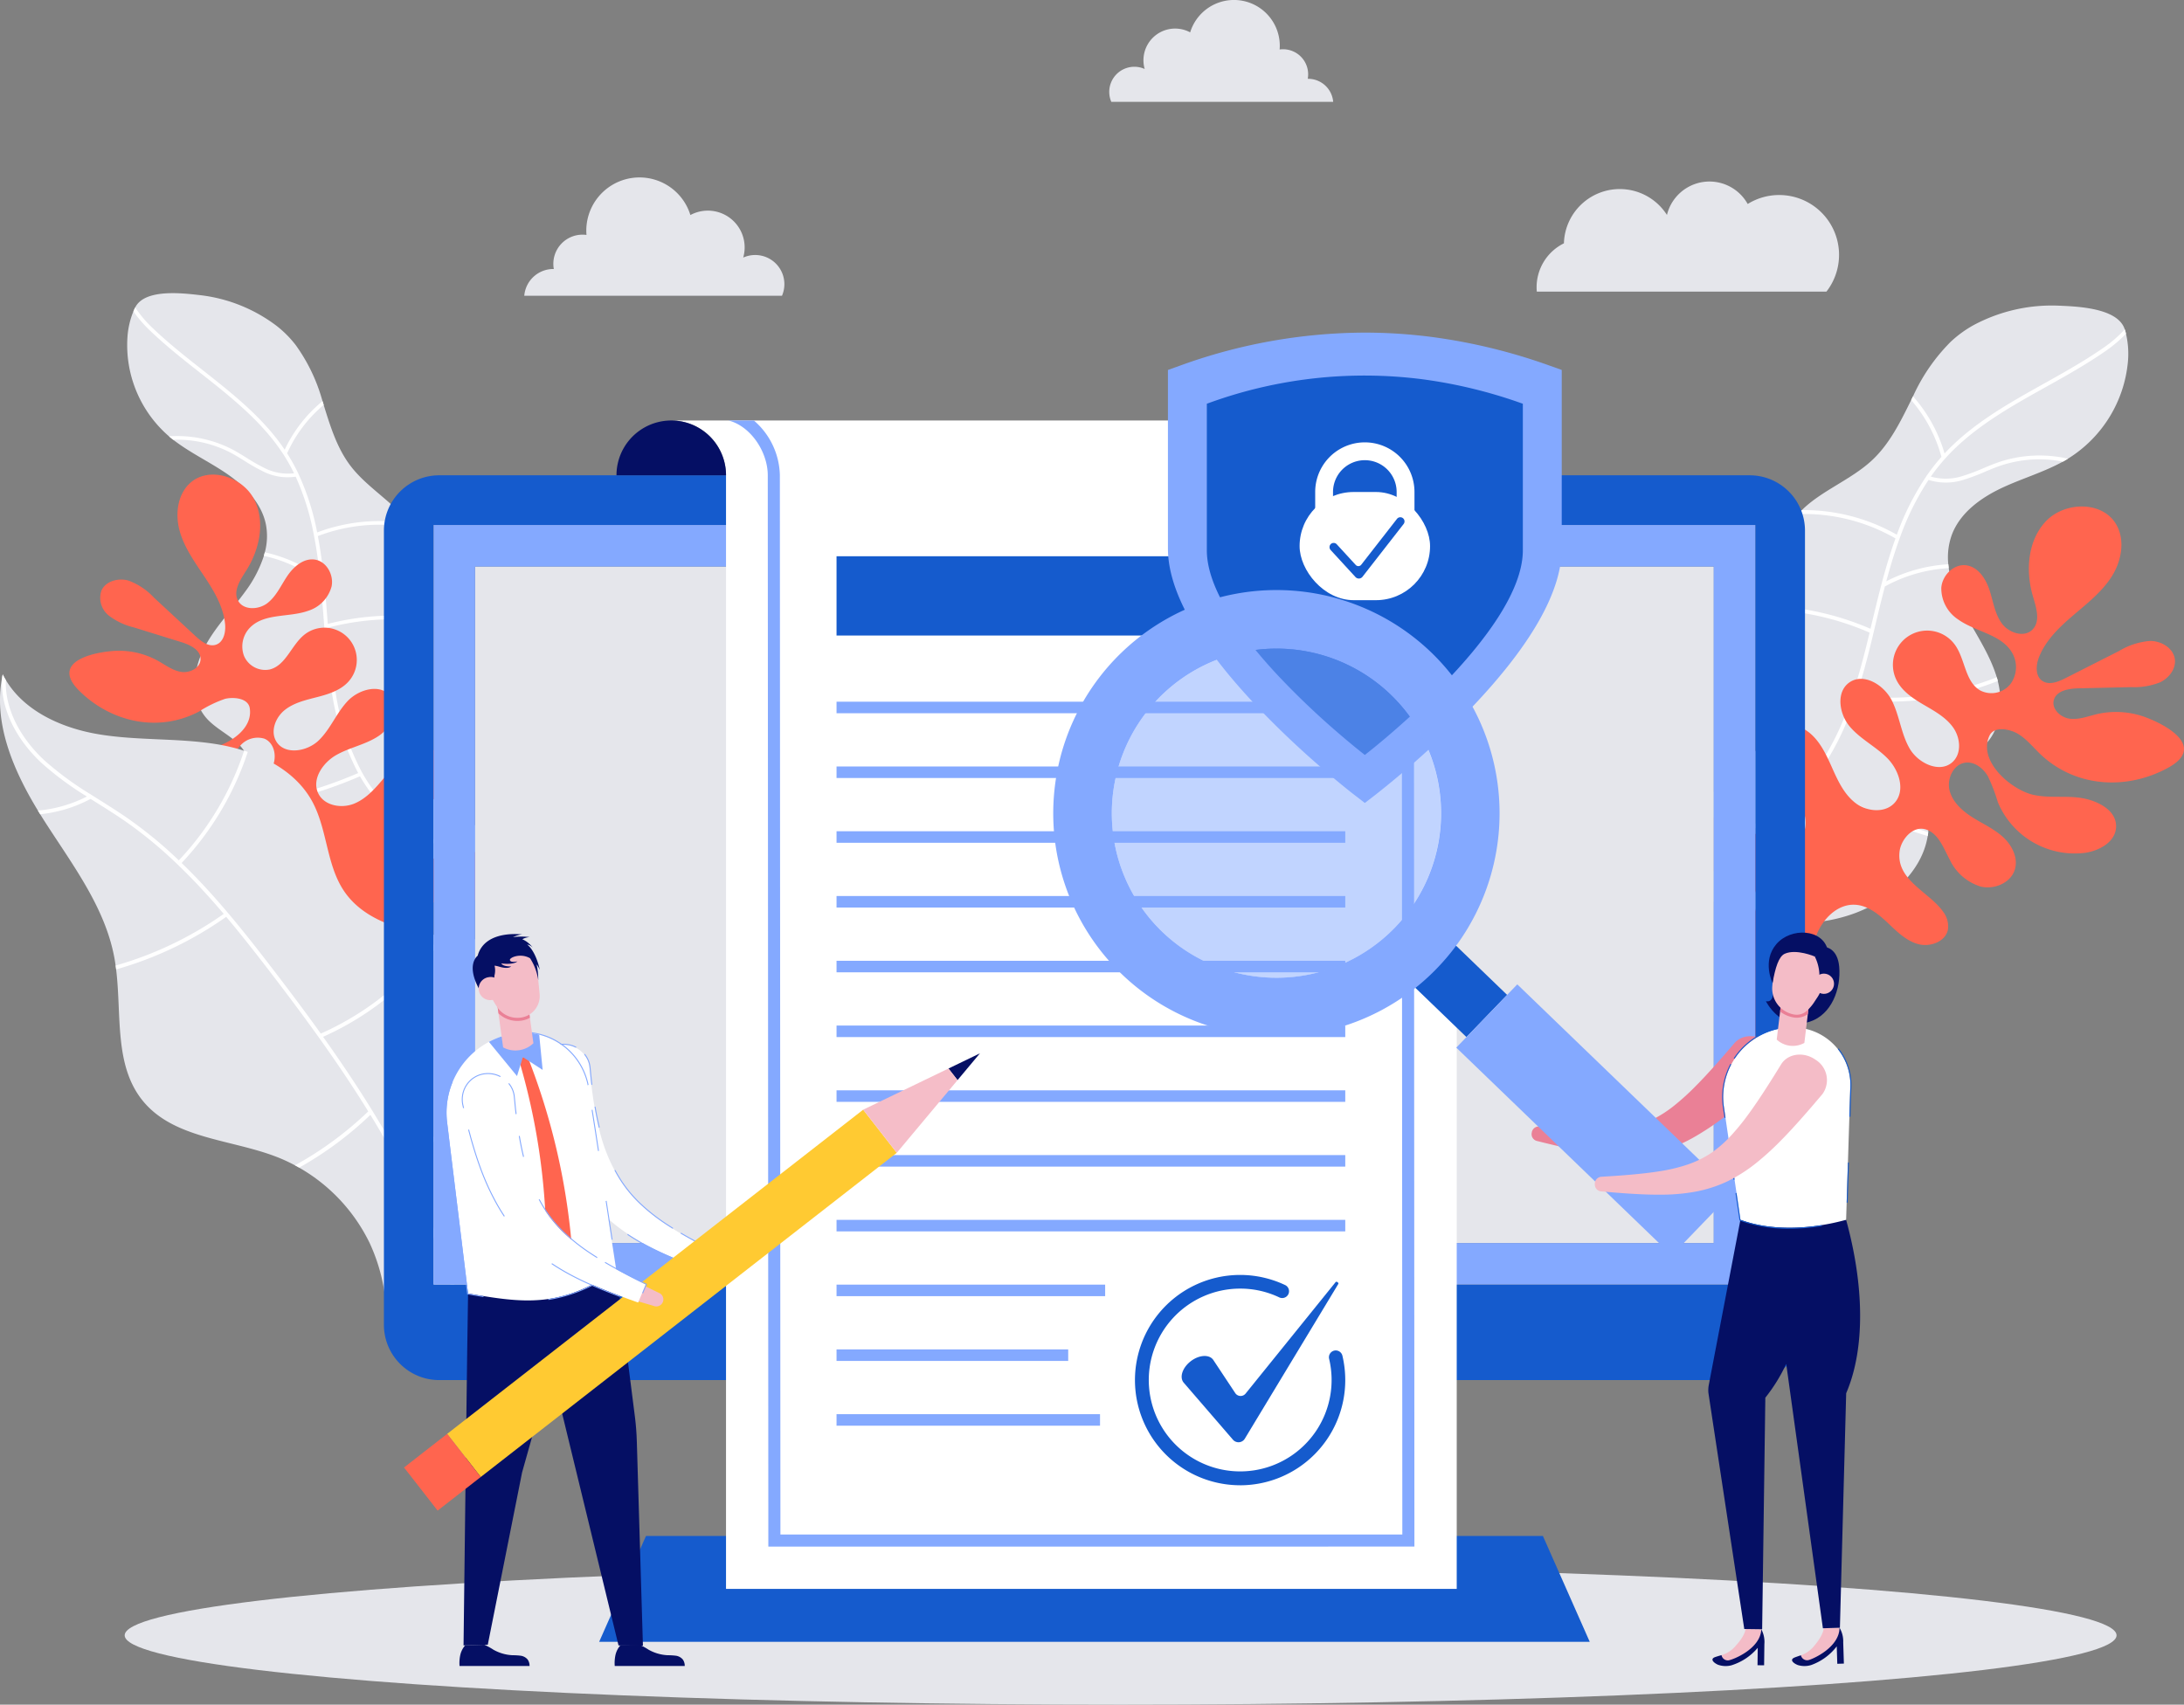 <svg xmlns="http://www.w3.org/2000/svg" width="418.11" height="326.391" viewBox="0 0 418.11 326.391">
  <rect x="0" y="0" width="418.11" height="326.391" fill="#808080" stroke="none"/>
  <g id="Group_7344" data-name="Group 7344" transform="translate(-94.782 -336.998)">
    <g id="Group_7343" data-name="Group 7343" transform="translate(94.782 336.998)">
      <g id="Group_7189" data-name="Group 7189" transform="translate(0 56.131)">
        <g id="Group_7184" data-name="Group 7184" transform="translate(24.341)">
          <g id="Group_7182" data-name="Group 7182">
            <g id="Group_7181" data-name="Group 7181">
              <path id="Path_11062" data-name="Path 11062" d="M232.2,589.428a33.461,33.461,0,0,1,5.141,10.75c.077.239.15.48.225.721,1.319,4.242,2.622,8.492,5.34,11.931,3.158,4,8.135,6.82,11.029,10.788.193.264.375.535.551.812a11.158,11.158,0,0,1,1.492,3.6c.965,4.465-1.222,8.907-2.6,13.269-.028.08-.054.162-.079.244-.047.15-.091.3-.133.446a36,36,0,0,0,1.629,24.669c2.658,5.952,6.893,9.537,11.207,14.147,2.338,2.5,2.992,4.8,2.562,6.846a5.26,5.26,0,0,1-.185.677c-1.221,3.641-5.869,6.387-10.294,7.817a31.672,31.672,0,0,1-25.121-2.2c-5.782-3.29-10.681-9.22-10.691-15.764,0-.238.006-.476.021-.714.008-.211.024-.414.045-.623.3-2.916,1.55-5.938.5-8.677-1.3-3.373-5.436-4.619-7.786-7.37-2.809-3.284-2.6-8.244-.875-12.254.092-.217.187-.432.29-.64.014-.035.031-.068.048-.1,2.022-4.124,5.34-7.444,8.037-11.163a23.518,23.518,0,0,0,3.564-6.83c.065-.224.13-.448.185-.677a11.937,11.937,0,0,0,.218-5.28c-.831-4.249-4.186-7.557-7.78-9.968-3.268-2.195-6.876-3.9-9.973-6.309-.272-.213-.546-.433-.808-.66-.035-.024-.068-.056-.1-.082A23.076,23.076,0,0,1,200,587.951a15.856,15.856,0,0,1,1.143-4.969c.106-.252.223-.5.346-.745,1.815-3.618,9.079-2.731,12.3-2.364a29.943,29.943,0,0,1,14.723,5.862A20.6,20.6,0,0,1,232.2,589.428Z" transform="translate(-199.943 -579.505)" fill="#e5e6eb"/>
            </g>
          </g>
          <g id="Group_7183" data-name="Group 7183" transform="translate(1.201 2.735)">
            <path id="Path_11063" data-name="Path 11063" d="M234.091,618.561c-4.1-6.1-10.008-10.754-15.726-15.256-3.246-2.557-6.6-5.2-9.594-8.077a22.293,22.293,0,0,1-3.295-3.906c-.121.243-.238.49-.344.742a23.566,23.566,0,0,0,3.153,3.668c3.017,2.9,6.386,5.557,9.647,8.123,5.789,4.556,11.775,9.271,15.822,15.465.128.191.253.389.376.585.028.047.056.088.082.137a34.109,34.109,0,0,1,1.672,3.031,9.953,9.953,0,0,1-5.78-1.068,35.739,35.739,0,0,1-3.352-1.916c-.863-.538-1.755-1.09-2.674-1.575A23.032,23.032,0,0,0,211.938,616c.262.228.537.448.808.66l0,0a22.15,22.15,0,0,1,11,2.474c.9.473,1.779,1.021,2.634,1.551a35.826,35.826,0,0,0,3.419,1.952,10.443,10.443,0,0,0,6.395,1.09,48.149,48.149,0,0,1,3.438,10.938c.049.232.093.469.135.7.478,2.51.821,5.069,1.094,7.64a27.806,27.806,0,0,0-10.455-4.766l-.129-.027c-.055.229-.12.453-.185.677.054.009.109.023.162.034a27.144,27.144,0,0,1,10.706,5.036c.244,2.445.433,4.9.62,7.33.02.272.043.542.063.814.02.237.037.472.056.71.03.4.063.809.1,1.209.273,3.421.633,6.861,1.187,10.232a51.93,51.93,0,0,1-24.537-7.271c-.1.207-.2.422-.29.64a52.658,52.658,0,0,0,24.949,7.337,49.574,49.574,0,0,0,5.053,15.513,82.4,82.4,0,0,1-21.882,6.073c-.015.238-.02.476-.021.714a83.427,83.427,0,0,0,22.249-6.171,30.721,30.721,0,0,0,4.566,6.081c5.127,5.279,11.736,8.194,19.292,10.24a5.25,5.25,0,0,0,.185-.677c-7.451-2.019-13.955-4.885-18.973-10.051a29.971,29.971,0,0,1-4.423-5.875c-.118-.206-.234-.409-.346-.615a48.658,48.658,0,0,1-4.983-15.213c-.044-.232-.083-.464-.123-.7-.564-3.389-.93-6.86-1.205-10.308-.036-.448-.069-.893-.1-1.343a49.763,49.763,0,0,1,14.76-1.556c.041-.149.086-.3.132-.446.025-.082.051-.164.079-.244a50.544,50.544,0,0,0-15.027,1.536c-.017-.225-.034-.455-.053-.683-.17-2.213-.342-4.439-.554-6.664-.031-.326-.062-.653-.1-.979-.289-2.858-.659-5.7-1.192-8.492a33.1,33.1,0,0,1,18.036-1.588c-.176-.276-.357-.548-.551-.812l0,0a33.9,33.9,0,0,0-17.62,1.7,47.976,47.976,0,0,0-3.633-11.32l0-.008-.005-.01-.048-.158a.072.072,0,0,1-.025.006,35.865,35.865,0,0,0-1.862-3.374c-.059-.1-.118-.186-.179-.279a26.012,26.012,0,0,1,7.009-9.275c-.074-.241-.148-.483-.225-.721A26.772,26.772,0,0,0,234.091,618.561Z" transform="translate(-205.132 -591.321)" fill="#fff"/>
          </g>
        </g>
        <g id="Group_7185" data-name="Group 7185" transform="translate(13.279 34.745)">
          <path id="Path_11064" data-name="Path 11064" d="M193.209,793.743c-2.444-.034-4.1,2.335-5.8,4.091a9.131,9.131,0,0,1-6.677,3.11c-2.528-.106-5.043-2.112-5.089-4.642-.04-2.188,1.679-4.068,3.634-5.051a36.267,36.267,0,0,1,6.268-1.912c2.1-.613,4.241-1.644,5.34-3.537s.627-4.787-1.394-5.628a4.436,4.436,0,0,0-4.562,1.268,32,32,0,0,0-3,4.005,15.039,15.039,0,0,1-17.715,4.443c-2.308-1.061-4.544-3.268-4.086-5.768.575-3.137,4.433-3.807,7.086-3.582,3.062.26,5.906,1.718,8.982,1.873,4.029.2,11.273-3.081,10.491-8.077-.313-2-3.21-2.158-4.718-1.79a22.572,22.572,0,0,0-4.989,2.428c-7.746,4.09-16.807,2.075-22.906-3.942-5.251-5.18,1.48-7.169,5.976-7.609a15.436,15.436,0,0,1,8.991,1.8c1.473.823,2.871,1.912,4.539,2.167s3.7-.8,3.687-2.489c-.018-1.758-2.029-2.7-3.708-3.22l-9.07-2.814A12.7,12.7,0,0,1,159.7,756.6a4.334,4.334,0,0,1-1.408-4.782c.815-1.825,3.227-2.461,5.152-1.923a12.715,12.715,0,0,1,4.935,3.3l7.957,7.372c1.084,1,2.491,2.087,3.89,1.611,1.476-.5,1.89-2.408,1.737-3.959-.328-3.309-2.094-6.286-3.938-9.054s-3.843-5.524-4.744-8.725-.459-7.028,2.02-9.245c3.6-3.214,9.932-1.207,12.176,3.063s1.122,9.659-1.466,13.729c-1.118,1.759-2.546,3.88-1.58,5.727,1,1.91,3.942,1.819,5.644.5s2.593-3.4,3.8-5.188,3.125-3.45,5.258-3.142c2.236.323,3.673,2.908,3.226,5.122a6.725,6.725,0,0,1-4.483,4.681c-3.663,1.31-8.271.417-11.055,3.134a5.155,5.155,0,0,0-1.223,5.524,4.411,4.411,0,0,0,4.883,2.586c3.119-.747,4.162-4.687,6.678-6.677a6.183,6.183,0,0,1,8.454,8.961c-1.5,1.687-3.783,2.418-5.971,2.983s-4.481,1.076-6.247,2.484-2.8,4.041-1.65,5.986c1.588,2.686,5.878,2.013,8.129-.148s3.4-5.249,5.534-7.525,6.209-3.414,8.2-1.012c1.906,2.3.278,5.958-2.192,7.636s-5.551,2.205-8.149,3.677-4.762,4.656-3.468,7.347c1.139,2.369,4.443,2.962,6.876,1.969s4.2-3.106,5.887-5.121,3.521-4.091,6-4.958,5.769,0,6.659,2.474c.837,2.325-.757,4.867-2.731,6.355s-4.37,2.379-6.209,4.031-2.98,4.56-1.576,6.594c1.493,2.164,4.752,1.975,7.243,1.135s5.121-2.105,7.624-1.3a4.928,4.928,0,0,1,.134,9.339c-3.081,1.089-7.013-.9-9.53,1.187-1.448,1.2-1.754,3.343-1.375,5.183a36.844,36.844,0,0,0,1.97,5.273c1.487,3.991,1.4,8.809-1.216,12.169s-8.109,4.464-11.271,1.61c-2.426-2.189-2.871-5.843-2.526-9.092s1.315-6.461,1.093-9.721-2.09-6.755-5.283-7.446c-2.207-.478-4.452.479-6.457,1.517s-4.07,2.213-6.328,2.208-4.693-1.749-4.505-4a4.322,4.322,0,0,1,1.714-2.859c3.376-2.755,9.8-3.123,10.56-8.393C196.854,796.725,195.581,793.777,193.209,793.743Z" transform="translate(-152.153 -729.614)" fill="#ff654f"/>
        </g>
        <g id="Group_7188" data-name="Group 7188" transform="translate(0 72.997)">
          <g id="Group_7186" data-name="Group 7186">
            <path id="Path_11065" data-name="Path 11065" d="M102.043,920.957c.143.233.285.466.427.7.234.374.468.747.7,1.117,5.338,8.36,11.669,16.537,13.493,26.291.1.516.179,1.041.251,1.567.036.244.069.489.1.737,1.075,8.735-.4,18.365,5.077,25.123,5.917,7.3,16.789,7.363,25.558,10.735a31.3,31.3,0,0,1,3.6,1.653c.272.142.541.289.807.446a33.371,33.371,0,0,1,13.495,14.435,34.767,34.767,0,0,1,3.168,12.655c.2,2.9-.505,5.939,1.762,8.2,2.882,2.863,9.039,3.072,14.278,2.526.245-.025.49-.054.735-.083a48.823,48.823,0,0,0,5.695-1.014c7.228-1.775,14.1-7.112,15.372-14.445,2.067-11.936-10.852-23.188-7.521-34.838,1.168-4.078,4.233-7.491,5.849-11.34.106-.255.209-.509.3-.767a12.127,12.127,0,0,0,.686-2.97c.58-6.224-4.668-11.694-10.5-13.962-4.9-1.9-10.224-2.185-15.473-2.745l-.833-.094c-.714-.081-1.424-.169-2.136-.271-6.191-.874-12.737-3.03-16.256-8.2-3.429-5.042-3.2-11.8-6.1-17.163-2.553-4.712-7.207-7.755-12.361-9.527h0c-.231-.079-.465-.154-.7-.225a36.754,36.754,0,0,0-5.547-1.3c-7.387-1.155-14.968-.621-22.346-1.861-6.964-1.167-14.14-4.372-17.72-10.369-.217-.349-.414-.715-.6-1.084-.036.165-.069.325-.1.49C93.48,904.211,97.294,913.151,102.043,920.957Z" transform="translate(-94.782 -894.88)" fill="#e5e6eb"/>
          </g>
          <g id="Group_7187" data-name="Group 7187" transform="translate(0.372)">
            <path id="Path_11066" data-name="Path 11066" d="M104.062,911.92c-5.283-4.888-8.083-11.012-7.623-16.55.032-.165.065-.325.1-.49.185.369.382.735.6,1.084-.226,5.173,2.478,10.837,7.426,15.418a60.754,60.754,0,0,0,8.824,6.479h0c.232.153.464.3.7.443.317.2.63.4.943.594,1.8,1.133,3.652,2.3,5.423,3.529a82.1,82.1,0,0,1,9.8,8.056,56.127,56.127,0,0,0,12.5-20.991c.234.072.468.146.7.225a56.851,56.851,0,0,1-12.668,21.272c3.062,2.953,5.928,6.094,8.663,9.315.161.187.319.378.477.566,2.794,3.316,5.445,6.7,8.017,10.055,3.162,4.114,6.355,8.352,9.488,12.731a55.731,55.731,0,0,0,22.885-18.777l.833.094a56.5,56.5,0,0,1-23.278,19.3c3.16,4.439,6.253,9.019,9.188,13.762.134.219.268.434.4.652q2.5,4.075,4.823,8.314a12.573,12.573,0,0,0,5.834-2.735,34.6,34.6,0,0,0,6.118-7.172,34.244,34.244,0,0,1,6.3-7.288c4.477-3.546,10.456-4.563,14.558-5.018.446-.047.893-.095,1.343-.135-.092.257-.195.512-.3.767-.318.031-.641.062-.959.1-4.015.445-9.855,1.437-14.186,4.865a33.7,33.7,0,0,0-6.163,7.157,35.166,35.166,0,0,1-6.245,7.3,13.384,13.384,0,0,1-5.926,2.841c1.283,2.372,2.519,4.792,3.686,7.25a120.011,120.011,0,0,1,10.4,32.124c-.245.029-.49.058-.735.083a119.411,119.411,0,0,0-10.328-31.893q-1.81-3.794-3.8-7.452c-.12-.234-.248-.468-.376-.7q-2.2-4.008-4.576-7.874A67.466,67.466,0,0,1,153.3,989.321c-.266-.157-.535-.3-.807-.446a66.838,66.838,0,0,0,14.023-10.316c-2.974-4.825-6.121-9.483-9.337-13.991-.144-.207-.292-.41-.436-.613-3.1-4.326-6.252-8.511-9.378-12.58-2.583-3.357-5.243-6.756-8.041-10.076a69.2,69.2,0,0,1-21.068,10.066c-.029-.248-.062-.493-.1-.737a68.493,68.493,0,0,0,20.693-9.891c-2.707-3.186-5.544-6.292-8.574-9.211-.175-.172-.353-.343-.531-.51a81.825,81.825,0,0,0-9.7-7.982c-1.759-1.22-3.61-2.386-5.4-3.508-.425-.268-.85-.539-1.28-.809a26.039,26.039,0,0,1-9.653,2.937c-.142-.229-.284-.462-.427-.7a25.431,25.431,0,0,0,9.369-2.691A59.69,59.69,0,0,1,104.062,911.92Z" transform="translate(-96.39 -894.88)" fill="#fff"/>
          </g>
        </g>
      </g>
      <g id="Group_7195" data-name="Group 7195" transform="translate(318.982 58.505)">
        <g id="Group_7193" data-name="Group 7193">
          <g id="Group_7191" data-name="Group 7191">
            <g id="Group_7190" data-name="Group 7190">
              <path id="Path_11067" data-name="Path 11067" d="M1527.329,596.734a35.483,35.483,0,0,0-7.173,10.4c-.12.237-.237.478-.355.718-2.088,4.223-4.158,8.457-7.577,11.606-3.973,3.667-9.654,5.789-13.345,9.464-.246.244-.481.5-.712.758a11.838,11.838,0,0,0-2.163,3.524c-1.753,4.515-.2,9.531.518,14.328.016.088.03.179.043.269.024.164.046.326.065.489a38.178,38.178,0,0,1-5.81,25.563c-3.774,5.791-8.805,8.841-14.089,12.95-2.864,2.225-3.933,4.53-3.822,6.743a5.559,5.559,0,0,0,.081.74c.674,4.016,5.084,7.665,9.48,9.9,8.153,4.144,18.044,5.117,26.674,1.874,6.6-2.483,12.72-7.879,13.819-14.73.039-.249.073-.5.1-.751.026-.222.044-.438.057-.659.174-3.1-.635-6.477.924-9.169,1.927-3.315,6.462-3.933,9.38-6.423,3.488-2.972,4.091-8.2,2.955-12.687-.06-.243-.124-.484-.2-.718-.009-.039-.021-.076-.033-.113-1.431-4.656-4.354-8.684-6.559-13.028a24.942,24.942,0,0,1-2.6-7.746c-.031-.246-.061-.491-.081-.74a12.658,12.658,0,0,1,.65-5.566c1.578-4.311,5.641-7.217,9.806-9.145,3.788-1.755,7.849-2.935,11.493-4.948.32-.177.644-.362.956-.557.041-.02.08-.047.119-.07a24.468,24.468,0,0,0,11.361-18.468,16.813,16.813,0,0,0-.371-5.394c-.069-.282-.15-.56-.238-.837-1.3-4.091-9.054-4.371-12.488-4.522a31.75,31.75,0,0,0-16.394,3.69A21.846,21.846,0,0,0,1527.329,596.734Z" transform="translate(-1472.901 -589.761)" fill="#e5e6eb"/>
            </g>
          </g>
          <g id="Group_7192" data-name="Group 7192" transform="translate(0.008 4.555)">
            <path id="Path_11068" data-name="Path 11068" d="M1526.215,633.206c5.31-5.711,12.27-9.6,19.008-13.361,3.824-2.138,7.779-4.349,11.391-6.863a23.617,23.617,0,0,0,4.1-3.542c.087.274.168.553.237.835a24.98,24.98,0,0,1-3.913,3.317c-3.642,2.536-7.612,4.757-11.454,6.9-6.821,3.807-13.873,7.75-19.143,13.563-.165.179-.33.365-.491.55-.037.044-.073.083-.109.13a36.21,36.21,0,0,0-2.255,2.9,10.555,10.555,0,0,0,6.231-.157,37.87,37.87,0,0,0,3.829-1.449c.993-.42,2.02-.849,3.062-1.2a24.422,24.422,0,0,1,13.133-.618c-.312.195-.636.38-.957.557l0,0a23.487,23.487,0,0,0-11.934.761c-1.017.346-2.032.773-3.016,1.186a37.942,37.942,0,0,1-3.906,1.475,11.073,11.073,0,0,1-6.878.078,51.058,51.058,0,0,0-5.42,10.883c-.09.235-.176.476-.259.714-.918,2.549-1.7,5.172-2.417,7.819a29.487,29.487,0,0,1,11.742-3.252l.14-.007c.02.249.05.495.081.74-.059,0-.118.005-.175.009a28.779,28.779,0,0,0-12.049,3.493c-.662,2.52-1.268,5.055-1.868,7.573-.066.281-.135.56-.2.842-.06.245-.117.489-.177.734-.1.417-.2.836-.3,1.251-.854,3.536-1.8,7.08-2.945,10.518a55.064,55.064,0,0,0,26.906-3.533c.073.234.136.475.2.718a55.837,55.837,0,0,1-27.348,3.533,52.575,52.575,0,0,1-7.873,15.406,87.364,87.364,0,0,0,21.905,10c-.024.252-.058.5-.1.751a88.467,88.467,0,0,1-22.273-10.164,32.581,32.581,0,0,1-5.793,5.608c-6.248,4.676-13.654,6.628-21.906,7.514a5.6,5.6,0,0,1-.081-.74c8.139-.875,15.427-2.795,21.542-7.369a31.764,31.764,0,0,0,5.609-5.417c.158-.2.313-.39.465-.586a51.585,51.585,0,0,0,7.749-15.1c.085-.235.165-.472.245-.714,1.155-3.456,2.115-7.03,2.978-10.594.112-.463.221-.923.332-1.389a52.766,52.766,0,0,0-15.2-4.085c-.019-.163-.041-.325-.065-.489-.013-.091-.026-.181-.042-.269a53.594,53.594,0,0,1,15.482,4.109c.055-.233.111-.471.169-.706.546-2.29,1.1-4.592,1.689-6.887.087-.337.174-.673.266-1.009.778-2.945,1.639-5.861,2.662-8.7a35.106,35.106,0,0,0-18.624-4.664c.23-.26.466-.514.712-.758l0,0a35.946,35.946,0,0,1,18.17,4.713,50.873,50.873,0,0,1,5.688-11.251l0-.007.007-.009.076-.157a.08.08,0,0,0,.025.01,38.026,38.026,0,0,1,2.511-3.224c.077-.09.154-.175.234-.262a27.583,27.583,0,0,0-5.8-10.88c.118-.24.235-.481.355-.718A28.388,28.388,0,0,1,1526.215,633.206Z" transform="translate(-1472.934 -609.439)" fill="#fff"/>
          </g>
        </g>
        <g id="Group_7194" data-name="Group 7194" transform="translate(5.105 38.482)">
          <path id="Path_11069" data-name="Path 11069" d="M1539.425,817.808c2.5.675,3.5,3.573,4.726,5.859a9.683,9.683,0,0,0,5.9,5.113c2.609.627,5.756-.687,6.54-3.254.677-2.22-.529-4.637-2.238-6.207s-3.871-2.536-5.835-3.772-3.846-2.91-4.417-5.159.752-5.064,3.057-5.334c1.76-.206,3.391,1.088,4.284,2.62a33.915,33.915,0,0,1,1.9,4.957,15.947,15.947,0,0,0,16.773,9.681c2.662-.411,5.584-2.011,5.844-4.694.326-3.366-3.414-5.171-6.184-5.713-3.2-.625-6.522.035-9.7-.7-4.167-.964-10.6-6.419-8.349-11.286.9-1.95,3.9-1.268,5.331-.454,1.722.98,2.97,2.575,4.382,3.927,6.71,6.423,16.535,7,24.5,2.64,6.861-3.756.575-7.741-3.882-9.5a16.368,16.368,0,0,0-9.691-.781c-1.742.411-3.483,1.115-5.259.89s-3.544-1.894-3.036-3.61c.529-1.788,2.854-2.162,4.718-2.205l10.067-.232a13.465,13.465,0,0,0,5.54-.915c1.7-.813,3.093-2.6,2.826-4.468-.3-2.1-2.575-3.448-4.695-3.459a13.483,13.483,0,0,0-5.992,1.93l-10.258,5.2c-1.4.709-3.147,1.4-4.436.512-1.359-.94-1.228-3.005-.62-4.543,1.3-3.28,3.963-5.8,6.648-8.088s5.525-4.516,7.374-7.518,2.511-7.034.628-10.015c-2.732-4.323-9.778-4.119-13.307-.417s-3.953,9.524-2.5,14.426c.629,2.118,1.468,4.7-.054,6.3-1.575,1.657-4.549.709-5.9-1.136s-1.655-4.223-2.367-6.4-2.183-4.427-4.448-4.733c-2.374-.321-4.591,1.9-4.779,4.285a7.131,7.131,0,0,0,3.211,6.077c3.355,2.4,8.313,2.83,10.362,6.411a5.467,5.467,0,0,1-.359,5.989,4.677,4.677,0,0,1-5.731,1.217c-2.963-1.669-2.882-5.99-4.869-8.75a6.557,6.557,0,0,0-11.227,6.681c1.041,2.157,3.155,3.566,5.221,4.778s4.256,2.4,5.648,4.35,1.68,4.935-.057,6.584c-2.4,2.278-6.579.344-8.247-2.514s-1.94-6.341-3.455-9.283-5.339-5.287-8.069-3.417c-2.612,1.789-2.016,5.995.015,8.424s5.019,3.863,7.241,6.119,3.5,6.133,1.4,8.5c-1.85,2.084-5.391,1.728-7.585.008s-3.378-4.389-4.514-6.934-2.4-5.2-4.68-6.8-5.883-1.677-7.51.586c-1.53,2.128-.643,5.184.937,7.274s3.765,3.7,5.16,5.915,1.713,5.516-.31,7.182c-2.151,1.772-5.42.632-7.715-.949s-4.61-3.636-7.4-3.543a5.226,5.226,0,0,0-2.852,9.484c2.825,2.006,7.412,1.126,9.374,3.981,1.129,1.642.817,3.919-.1,5.686a39.045,39.045,0,0,1-3.542,4.8c-2.677,3.638-3.99,8.575-2.3,12.763s6.971,6.91,11.025,4.919c3.11-1.528,4.626-5.123,5.219-8.537s.538-6.971,1.712-10.231,4.095-6.281,7.553-6.057c2.389.154,4.4,1.782,6.144,3.424s3.507,3.44,5.811,4.091,5.294-.419,5.757-2.768a4.584,4.584,0,0,0-.917-3.414c-2.642-3.791-9.083-6.033-8.328-11.63C1534.84,819.788,1537,817.152,1539.425,817.808Z" transform="translate(-1494.955 -756.017)" fill="#ff654f"/>
        </g>
      </g>
      <g id="Group_7196" data-name="Group 7196" transform="translate(23.869 299.851)">
        <ellipse id="Ellipse_760" data-name="Ellipse 760" cx="190.665" cy="13.27" rx="190.665" ry="13.27" fill="#e5e6eb"/>
      </g>
      <g id="Group_7204" data-name="Group 7204" transform="translate(73.496 91.007)">
        <g id="Group_7197" data-name="Group 7197" transform="translate(17.452 17.452)">
          <rect id="Rectangle_1621" data-name="Rectangle 1621" width="237.151" height="129.558" fill="#155bcd"/>
        </g>
        <g id="Group_7198" data-name="Group 7198">
          <path id="Path_11070" data-name="Path 11070" d="M673.776,730.18H422.9a10.59,10.59,0,0,0-10.589,10.589V892.833A10.59,10.59,0,0,0,422.9,903.424H673.776a10.591,10.591,0,0,0,10.589-10.592V740.769A10.59,10.59,0,0,0,673.776,730.18Zm1.069,154.943H421.828V739.7H674.845Z" transform="translate(-412.31 -730.18)" fill="#155bcd"/>
        </g>
        <g id="Group_7199" data-name="Group 7199" transform="translate(17.452 17.452)">
          <rect id="Rectangle_1622" data-name="Rectangle 1622" width="237.151" height="129.558" fill="#e5e6eb"/>
        </g>
        <g id="Group_7200" data-name="Group 7200" transform="translate(9.518 9.52)">
          <path id="Path_11071" data-name="Path 11071" d="M453.43,771.31V916.733H706.448V771.31ZM698.515,908.8H461.365V779.242H698.515Z" transform="translate(-453.43 -771.31)" fill="#84a9ff"/>
        </g>
        <g id="Group_7201" data-name="Group 7201" transform="translate(130.05 158.622)">
          <circle id="Ellipse_761" data-name="Ellipse 761" cx="5.977" cy="5.977" r="5.977" fill="#050f64"/>
        </g>
        <g id="Group_7202" data-name="Group 7202" transform="translate(105.813 173.243)">
          <rect id="Rectangle_1623" data-name="Rectangle 1623" width="60.429" height="30.583" fill="#050f64"/>
        </g>
        <g id="Group_7203" data-name="Group 7203" transform="translate(41.208 203.09)">
          <path id="Path_11072" data-name="Path 11072" d="M779.982,1627.869H590.342l8.966-20.266H771.016Z" transform="translate(-590.342 -1607.603)" fill="#155bcd"/>
        </g>
      </g>
      <g id="Group_7205" data-name="Group 7205" transform="translate(128.509 80.512)">
        <path id="Path_11073" data-name="Path 11073" d="M800.361,695.328V908.557H660.471V695.328A10.486,10.486,0,0,0,649.99,684.84H789.876v0l0,0A10.486,10.486,0,0,1,800.361,695.328Z" transform="translate(-649.99 -684.84)" fill="#fff"/>
      </g>
      <g id="Group_7207" data-name="Group 7207" transform="translate(139.464 80.512)">
        <g id="Group_7206" data-name="Group 7206">
          <path id="Path_11074" data-name="Path 11074" d="M818.694,684.84c4.349,1.118,7.518,6.117,7.518,10.49l.109,202.811H707.261l-.106-202.814a14.219,14.219,0,0,0-4.979-10.487H697.32c4.352,1.118,7.52,6.117,7.52,10.49l.109,205.126H828.635l-.109-205.128a14.219,14.219,0,0,0-4.979-10.487Z" transform="translate(-697.32 -684.84)" fill="#84a9ff"/>
        </g>
      </g>
      <g id="Group_7208" data-name="Group 7208" transform="translate(128.506 80.513)">
        <path id="Path_11075" data-name="Path 11075" d="M649.976,684.845h0Z" transform="translate(-649.976 -684.845)" fill="#fff"/>
      </g>
      <g id="Group_7209" data-name="Group 7209" transform="translate(118.021 80.513)">
        <path id="Path_11076" data-name="Path 11076" d="M625.647,695.332h-20.97a10.485,10.485,0,1,1,20.97,0Z" transform="translate(-604.677 -684.845)" fill="#050f64"/>
      </g>
      <g id="Group_7210" data-name="Group 7210" transform="translate(160.148 106.507)">
        <rect id="Rectangle_1624" data-name="Rectangle 1624" width="97.393" height="15.177" fill="#155bcd"/>
      </g>
      <g id="Group_7212" data-name="Group 7212" transform="translate(160.148 134.358)">
        <g id="Group_7211" data-name="Group 7211">
          <rect id="Rectangle_1625" data-name="Rectangle 1625" width="97.393" height="2.207" fill="#84a9ff"/>
        </g>
      </g>
      <g id="Group_7214" data-name="Group 7214" transform="translate(160.148 146.759)">
        <g id="Group_7213" data-name="Group 7213">
          <rect id="Rectangle_1626" data-name="Rectangle 1626" width="97.393" height="2.207" fill="#84a9ff"/>
        </g>
      </g>
      <g id="Group_7216" data-name="Group 7216" transform="translate(160.148 159.161)">
        <g id="Group_7215" data-name="Group 7215">
          <rect id="Rectangle_1627" data-name="Rectangle 1627" width="97.393" height="2.207" fill="#84a9ff"/>
        </g>
      </g>
      <g id="Group_7218" data-name="Group 7218" transform="translate(160.148 171.562)">
        <g id="Group_7217" data-name="Group 7217">
          <rect id="Rectangle_1628" data-name="Rectangle 1628" width="97.393" height="2.207" fill="#84a9ff"/>
        </g>
      </g>
      <g id="Group_7220" data-name="Group 7220" transform="translate(160.148 183.964)">
        <g id="Group_7219" data-name="Group 7219">
          <rect id="Rectangle_1629" data-name="Rectangle 1629" width="97.393" height="2.207" fill="#84a9ff"/>
        </g>
      </g>
      <g id="Group_7222" data-name="Group 7222" transform="translate(160.148 196.365)">
        <g id="Group_7221" data-name="Group 7221">
          <rect id="Rectangle_1630" data-name="Rectangle 1630" width="97.393" height="2.207" fill="#84a9ff"/>
        </g>
      </g>
      <g id="Group_7224" data-name="Group 7224" transform="translate(160.148 208.767)">
        <g id="Group_7223" data-name="Group 7223">
          <rect id="Rectangle_1631" data-name="Rectangle 1631" width="97.393" height="2.207" fill="#84a9ff"/>
        </g>
      </g>
      <g id="Group_7226" data-name="Group 7226" transform="translate(160.148 221.168)">
        <g id="Group_7225" data-name="Group 7225">
          <rect id="Rectangle_1632" data-name="Rectangle 1632" width="97.393" height="2.207" fill="#84a9ff"/>
        </g>
      </g>
      <g id="Group_7228" data-name="Group 7228" transform="translate(160.148 233.57)">
        <g id="Group_7227" data-name="Group 7227">
          <rect id="Rectangle_1633" data-name="Rectangle 1633" width="97.393" height="2.207" fill="#84a9ff"/>
        </g>
      </g>
      <g id="Group_7230" data-name="Group 7230" transform="translate(160.148 245.971)">
        <g id="Group_7229" data-name="Group 7229">
          <rect id="Rectangle_1634" data-name="Rectangle 1634" width="51.425" height="2.207" fill="#84a9ff"/>
        </g>
      </g>
      <g id="Group_7232" data-name="Group 7232" transform="translate(160.148 258.373)">
        <g id="Group_7231" data-name="Group 7231">
          <rect id="Rectangle_1635" data-name="Rectangle 1635" width="44.351" height="2.207" fill="#84a9ff"/>
        </g>
      </g>
      <g id="Group_7234" data-name="Group 7234" transform="translate(160.148 270.774)">
        <g id="Group_7233" data-name="Group 7233">
          <rect id="Rectangle_1636" data-name="Rectangle 1636" width="50.443" height="2.207" fill="#84a9ff"/>
        </g>
      </g>
      <g id="Group_7239" data-name="Group 7239" transform="translate(217.27 244.116)">
        <g id="Group_7236" data-name="Group 7236" transform="translate(8.95 1.307)">
          <g id="Group_7235" data-name="Group 7235">
            <path id="Path_11077" data-name="Path 11077" d="M1101.614,1397.382l-17.235,21.346a1.23,1.23,0,0,1-1.982-.094l-4.189-6.324c-.744-1.123-2.718-1.021-4.333.224s-2.217,3.127-1.321,4.133l9.4,10.892a1.408,1.408,0,0,0,2.272-.192l17.9-29.629C1102.261,1397.513,1101.779,1397.178,1101.614,1397.382Z" transform="translate(-1072.138 -1397.319)" fill="#155bcd"/>
          </g>
        </g>
        <g id="Group_7238" data-name="Group 7238">
          <g id="Group_7237" data-name="Group 7237">
            <path id="Path_11078" data-name="Path 11078" d="M1053.605,1431.94a20.135,20.135,0,1,1,8.652-38.321,1.308,1.308,0,0,1-1.125,2.361,17.361,17.361,0,0,0-7.527-1.694,17.5,17.5,0,1,0,17.048,13.464,1.307,1.307,0,1,1,2.544-.6,20.223,20.223,0,0,1,.542,4.659,20.135,20.135,0,0,1-20.135,20.135Z" transform="translate(-1033.47 -1391.67)" fill="#155bcd"/>
          </g>
        </g>
      </g>
      <g id="Group_7249" data-name="Group 7249" transform="translate(223.591 63.685)">
        <g id="Group_7240" data-name="Group 7240">
          <path id="Path_11079" data-name="Path 11079" d="M1096.355,700.568c-.09-.069-2.248-1.734-5.488-4.511a175.919,175.919,0,0,1-13.939-13.286c-10.716-11.516-16.15-21.373-16.15-29.3V619.295l2.3-.825a104.482,104.482,0,0,1,35.343-6.327,100.429,100.429,0,0,1,13.065.86,109.136,109.136,0,0,1,22.377,5.465l2.306.823v34.184c0,8.4-6.086,18.945-18.089,31.34a179.826,179.826,0,0,1-17.488,15.755l-2.119,1.631Z" transform="translate(-1060.778 -612.142)" fill="#84a9ff"/>
        </g>
        <g id="Group_7241" data-name="Group 7241" transform="translate(7.447 8.209)">
          <path id="Path_11080" data-name="Path 11080" d="M1153.449,653.02v28.051c0,15.916-30.249,39.194-30.249,39.194s-1.89-1.455-4.726-3.886a151.671,151.671,0,0,1-12.071-11.5c-6.966-7.486-13.452-16.435-13.452-23.8V653.02a87.162,87.162,0,0,1,41.35-4.678A92.96,92.96,0,0,1,1153.449,653.02Z" transform="translate(-1092.95 -647.608)" fill="#155bcd"/>
        </g>
        <g id="Group_7248" data-name="Group 7248" transform="translate(25.208 21.015)">
          <g id="Group_7243" data-name="Group 7243" transform="translate(0 9.504)">
            <g id="Group_7242" data-name="Group 7242">
              <rect id="Rectangle_1637" data-name="Rectangle 1637" width="24.976" height="20.714" rx="10.357" fill="#fff"/>
            </g>
          </g>
          <g id="Group_7245" data-name="Group 7245" transform="translate(2.984)">
            <g id="Group_7244" data-name="Group 7244">
              <path id="Path_11081" data-name="Path 11081" d="M1201.586,718.209h-19.007v-5.771a9.5,9.5,0,0,1,19.007,0Zm-15.594-3.414h12.18v-2.357a6.09,6.09,0,0,0-12.18,0Z" transform="translate(-1182.579 -702.935)" fill="#fff"/>
            </g>
          </g>
          <g id="Group_7247" data-name="Group 7247" transform="translate(5.729 14.338)">
            <g id="Group_7246" data-name="Group 7246">
              <path id="Path_11082" data-name="Path 11082" d="M1199.4,776.327l-4.733-5.153a.832.832,0,0,1-.014-1.136.8.8,0,0,1,1.164.018l3.634,3.957a.691.691,0,0,0,1.054-.043l6.832-8.767a.815.815,0,0,1,1-.246.8.8,0,0,1,.282,1.215l-7.871,10.1A.882.882,0,0,1,1199.4,776.327Z" transform="translate(-1194.435 -764.878)" fill="#155bcd"/>
            </g>
          </g>
        </g>
      </g>
      <g id="Group_7296" data-name="Group 7296" transform="translate(201.651 112.994)">
        <g id="Group_7283" data-name="Group 7283" transform="translate(91.568 65.573)">
          <g id="Group_7254" data-name="Group 7254" transform="translate(34.62 133.345)">
            <g id="Group_7251" data-name="Group 7251" transform="translate(1.734)">
              <g id="Group_7250" data-name="Group 7250">
                <path id="Path_11083" data-name="Path 11083" d="M1526.269,1684.615c.007,3.756-5.591,6.074-6.6,6.264-.665.126-.9-.724-1.01-1.305a5.587,5.587,0,0,0,2.759-1.842c1.794-1.954,1.845-3.16,1.845-3.16l3,.037Z" transform="translate(-1518.658 -1684.573)" fill="#f4bcc7"/>
              </g>
            </g>
            <g id="Group_7253" data-name="Group 7253" transform="translate(0 0.042)">
              <g id="Group_7252" data-name="Group 7252">
                <path id="Path_11084" data-name="Path 11084" d="M1520.513,1684.755c-.142,3.709-5.238,5.768-6.25,5.957a1.226,1.226,0,0,1-1.362-1c-.273.079-1.077.308-1.325.414-.9.386-.135,1.082.652,1.428a4.36,4.36,0,0,0,2.549.112,10.7,10.7,0,0,0,5.055-3.357l-.041,3.338,1.263.015.05-4.052A5.1,5.1,0,0,0,1520.513,1684.755Z" transform="translate(-1511.167 -1684.755)" fill="#050f64"/>
              </g>
            </g>
          </g>
          <g id="Group_7259" data-name="Group 7259" transform="translate(49.856 133.077)">
            <g id="Group_7256" data-name="Group 7256" transform="translate(1.694)">
              <g id="Group_7255" data-name="Group 7255">
                <path id="Path_11085" data-name="Path 11085" d="M1591.7,1683.42c.173,3.753-5.318,6.315-6.32,6.549-.659.155-.932-.684-1.066-1.259a5.585,5.585,0,0,0,2.675-1.961c1.706-2.031,1.7-3.238,1.7-3.238l3-.1Z" transform="translate(-1584.314 -1683.415)" fill="#f4bcc7"/>
              </g>
            </g>
            <g id="Group_7258" data-name="Group 7258" transform="translate(0 0.005)">
              <g id="Group_7257" data-name="Group 7257">
                <path id="Path_11086" data-name="Path 11086" d="M1586.074,1683.438c.022,3.711-4.979,5.993-5.981,6.227a1.226,1.226,0,0,1-1.405-.937c-.269.091-1.062.355-1.306.472-.887.426-.087,1.087.714,1.4a4.359,4.359,0,0,0,2.552,0,10.7,10.7,0,0,0,4.9-3.577l.106,3.336,1.263-.04-.129-4.05A5.094,5.094,0,0,0,1586.074,1683.438Z" transform="translate(-1576.994 -1683.438)" fill="#050f64"/>
              </g>
            </g>
          </g>
          <g id="Group_7260" data-name="Group 7260" transform="translate(33.818 54.986)">
            <path id="Path_11087" data-name="Path 11087" d="M1507.724,1379.127l0-.008a5.459,5.459,0,0,1,.035-1.213h0l0-.016c.026-.183,6.1-31.857,6.1-31.857s20.23,0,20.23,0c3.426,12.434,3.724,24.58.015,33.214h0l-1.2,44.9-3.258.1-7.02-50.612a32.131,32.131,0,0,1-4,6.466l-.609,44.336-3.423-.048S1507.739,1379.3,1507.724,1379.127Z" transform="translate(-1507.704 -1346.033)" fill="#050f64"/>
          </g>
          <g id="Group_7262" data-name="Group 7262" transform="translate(44.851 2.775)">
            <g id="Group_7261" data-name="Group 7261">
              <path id="Path_11088" data-name="Path 11088" d="M1566.719,1120.459s2.353.136,2.678,3.739c.387,4.284-1.468,9.2-5.631,10.544-5.617,1.808-8.4-3.928-8.4-3.928s1.645.543,1.344-2.388S1566.719,1120.459,1566.719,1120.459Z" transform="translate(-1555.368 -1120.459)" fill="#050f64"/>
            </g>
          </g>
          <g id="Group_7266" data-name="Group 7266" transform="translate(0 19.839)">
            <g id="Group_7265" data-name="Group 7265">
              <g id="Group_7264" data-name="Group 7264">
                <g id="Group_7263" data-name="Group 7263">
                  <path id="Path_11089" data-name="Path 11089" d="M1361.62,1212.648a1.344,1.344,0,0,1,1.386-1.179c1.926.187,3.848.359,5.758.486s3.809.216,5.669.2a31.61,31.61,0,0,0,5.389-.45,19.215,19.215,0,0,0,4.811-1.516,23.092,23.092,0,0,0,4.263-2.725,46.125,46.125,0,0,0,3.976-3.6c.322-.33.647-.645.966-.985l.959-1.009c.634-.692,1.269-1.373,1.9-2.083,1.259-1.4,2.5-2.851,3.748-4.306,1.618-1.809,4.632-1.729,6.626.214h0a4.58,4.58,0,0,1,.3,6.655c-1.488,1.29-2.983,2.578-4.526,3.851-.762.639-1.553,1.268-2.334,1.9l-1.2.934c-.4.312-.817.615-1.224.922a53.184,53.184,0,0,1-5.24,3.464,29.655,29.655,0,0,1-6.011,2.646,25.147,25.147,0,0,1-6.494,1.019,36.608,36.608,0,0,1-6.217-.406c-2-.287-3.951-.676-5.875-1.1s-3.823-.884-5.713-1.359A1.337,1.337,0,0,1,1361.62,1212.648Z" transform="translate(-1361.596 -1194.183)" fill="#ea8096"/>
                </g>
              </g>
            </g>
          </g>
          <g id="Group_7267" data-name="Group 7267" transform="translate(36.666 18.149)">
            <path id="Path_11090" data-name="Path 11090" d="M1533.343,1186.882h0a13.331,13.331,0,0,0-13.183,15.314l3.159,21.524c5.831,2.18,13.48,1.883,20.23,0l.79-24.941A11.03,11.03,0,0,0,1533.343,1186.882Z" transform="translate(-1520.009 -1186.882)" fill="#fff"/>
          </g>
          <g id="Group_7268" data-name="Group 7268" transform="translate(36.474 17.989)">
            <path id="Path_11091" data-name="Path 11091" d="M1519.329,1201.692l.29,1.979.2-.007-.293-2a13.25,13.25,0,0,1,1.4-8.229l-.159-.11A13.511,13.511,0,0,0,1519.329,1201.692Zm1.382,8.079-.194.011.843,5.744.191-.035Zm.683-17.506.165.1a13.325,13.325,0,0,1,10.147-5.981l.034-.2a13.527,13.527,0,0,0-10.347,6.076Zm.529,25.762-.183.091.764,5.211.108.041a27.045,27.045,0,0,0,9.458,1.537,39.4,39.4,0,0,0,6.207-.509l-.058-.186c-5.429.866-11.027.662-15.539-1.025Zm19.536-27.673-.123.158a10.976,10.976,0,0,1,2.364,7.734l-.165,5.229.2-.042.164-5.181A11.255,11.255,0,0,0,1541.46,1190.355Zm1.8,21.894-.243,7.651.193.021.245-7.728Z" transform="translate(-1519.178 -1186.189)" fill="#155bcd"/>
          </g>
          <g id="Group_7282" data-name="Group 7282" transform="translate(45.386)">
            <g id="Group_7270" data-name="Group 7270" transform="translate(1.534 12.363)">
              <g id="Group_7269" data-name="Group 7269">
                <path id="Path_11092" data-name="Path 11092" d="M1565.291,1161.886l-.981,8.12a4.534,4.534,0,0,0,5.291.639l.98-8.12Z" transform="translate(-1564.31 -1161.886)" fill="#f4bcc7"/>
              </g>
            </g>
            <g id="Group_7272" data-name="Group 7272" transform="translate(2.182 13.099)">
              <g id="Group_7271" data-name="Group 7271">
                <path id="Path_11093" data-name="Path 11093" d="M1567.352,1165.064l-.243,2.014a5.814,5.814,0,0,0,2.589,1.134c.055.008.11.017.165.023a3.546,3.546,0,0,0,2.556-.675l.224-1.858Z" transform="translate(-1567.109 -1165.064)" fill="#ea8096"/>
              </g>
            </g>
            <g id="Group_7274" data-name="Group 7274" transform="translate(0.666 2.677)">
              <g id="Group_7273" data-name="Group 7273">
                <path id="Path_11094" data-name="Path 11094" d="M1561.137,1121.814l-.478,4.964-.08.831a5.065,5.065,0,0,0,4.2,5.435,2.888,2.888,0,0,0,1.175-.045,2.744,2.744,0,0,0,1.093-.543,8.52,8.52,0,0,0,1.677-1.963c.094-.141.187-.282.277-.424a7.969,7.969,0,0,0,1.461-3.866l-.051-4.258-7.478-1.91Z" transform="translate(-1560.559 -1120.036)" fill="#f4bcc7"/>
              </g>
            </g>
            <g id="Group_7279" data-name="Group 7279">
              <g id="Group_7276" data-name="Group 7276">
                <g id="Group_7275" data-name="Group 7275">
                  <path id="Path_11095" data-name="Path 11095" d="M1566.506,1113.051s-3.544-1.529-5.76-.527c-1.133.512-1.809,2.646-2.324,5.624,0,0-2.072-4.2.716-7.461s8.908-2.959,9.848,1.132Z" transform="translate(-1557.681 -1108.471)" fill="#050f64"/>
                </g>
              </g>
              <g id="Group_7278" data-name="Group 7278" transform="translate(8.824 3.28)">
                <g id="Group_7277" data-name="Group 7277">
                  <path id="Path_11096" data-name="Path 11096" d="M1595.806,1123.941a8.311,8.311,0,0,1,.5,6.241s1.706.91,2.173-.565,1.937-5.582-1.166-6.976Z" transform="translate(-1595.806 -1122.641)" fill="#050f64"/>
                </g>
              </g>
            </g>
            <g id="Group_7281" data-name="Group 7281" transform="translate(8.264 7.491)">
              <g id="Group_7280" data-name="Group 7280" transform="translate(0 0)">
                <circle id="Ellipse_762" data-name="Ellipse 762" cx="1.939" cy="1.939" r="1.939" transform="translate(0 3.791) rotate(-77.862)" fill="#f4bcc7"/>
              </g>
            </g>
          </g>
        </g>
        <g id="Group_7291" data-name="Group 7291">
          <g id="Group_7285" data-name="Group 7285" transform="translate(65.549 64.447)">
            <g id="Group_7284" data-name="Group 7284" transform="translate(0 0)">
              <rect id="Rectangle_1638" data-name="Rectangle 1638" width="11.218" height="18.808" transform="translate(0 8.075) rotate(-46.045)" fill="#155bcd"/>
            </g>
          </g>
          <g id="Group_7287" data-name="Group 7287" transform="translate(77.142 75.483)">
            <g id="Group_7286" data-name="Group 7286" transform="translate(0 0)">
              <rect id="Rectangle_1639" data-name="Rectangle 1639" width="16.826" height="57.319" transform="translate(0 12.113) rotate(-46.045)" fill="#84a9ff"/>
            </g>
          </g>
          <g id="Group_7290" data-name="Group 7290">
            <g id="Group_7288" data-name="Group 7288">
              <path id="Path_11097" data-name="Path 11097" d="M1038.367,837.125a42.734,42.734,0,1,0-3.055,64.21,43.171,43.171,0,0,0,7.786-8.076A42.8,42.8,0,0,0,1038.367,837.125ZM986.83,890.576a31.517,31.517,0,1,1,44.565-.812A31.553,31.553,0,0,1,986.83,890.576Z" transform="translate(-965.99 -825.173)" fill="#84a9ff"/>
            </g>
            <g id="Group_7289" data-name="Group 7289" transform="translate(11.212 11.212)" opacity="0.5">
              <path id="Path_11098" data-name="Path 11098" d="M1068.623,926.99a31.519,31.519,0,1,1-.815-44.566A31.551,31.551,0,0,1,1068.623,926.99Z" transform="translate(-1014.43 -873.611)" fill="#84a9ff"/>
            </g>
          </g>
        </g>
        <g id="Group_7295" data-name="Group 7295" transform="translate(103.665 88.933)">
          <g id="Group_7294" data-name="Group 7294">
            <g id="Group_7293" data-name="Group 7293">
              <g id="Group_7292" data-name="Group 7292">
                <path id="Path_11099" data-name="Path 11099" d="M1413.861,1234.169a1.343,1.343,0,0,1,1.187-1.378c1.932-.113,3.858-.24,5.764-.411s3.8-.375,5.632-.677a31.605,31.605,0,0,0,5.255-1.278,19.217,19.217,0,0,0,4.518-2.242,23.108,23.108,0,0,0,3.791-3.351,46.031,46.031,0,0,0,3.372-4.17c.268-.376.54-.737.8-1.123l.791-1.145c.52-.781,1.042-1.552,1.552-2.351,1.027-1.581,2.034-3.2,3.037-4.834,1.319-2.037,4.309-2.424,6.58-.813h0a4.58,4.58,0,0,1,1.322,6.529c-1.271,1.5-2.549,3.009-3.876,4.5-.654.749-1.338,1.493-2.013,2.236l-1.042,1.109c-.343.37-.712.734-1.067,1.1a53.175,53.175,0,0,1-4.641,4.233,29.621,29.621,0,0,1-5.53,3.543,25.115,25.115,0,0,1-6.258,2.011,36.625,36.625,0,0,1-6.2.56c-2.024.026-4.008-.058-5.974-.177s-3.914-.282-5.855-.459A1.337,1.337,0,0,1,1413.861,1234.169Z" transform="translate(-1413.861 -1209.398)" fill="#f4bcc7"/>
              </g>
            </g>
          </g>
        </g>
      </g>
      <g id="Group_7336" data-name="Group 7336" transform="translate(77.347 178.847)">
        <g id="Group_7325" data-name="Group 7325" transform="translate(7.952)">
          <g id="Group_7298" data-name="Group 7298" transform="translate(32.369 136.079)">
            <g id="Group_7297" data-name="Group 7297">
              <path id="Path_11100" data-name="Path 11100" d="M603.17,1701.661h13.4a2.061,2.061,0,0,0-.377-1.256,2.122,2.122,0,0,0-1.343-.715,12.9,12.9,0,0,0-1.555-.09,8.229,8.229,0,0,1-3.635-1.053,12.332,12.332,0,0,0-1.745-.952l-3.651.1a4.183,4.183,0,0,0-.976,1.969A7.369,7.369,0,0,0,603.17,1701.661Z" transform="translate(-603.151 -1697.596)" fill="#050f64"/>
            </g>
          </g>
          <g id="Group_7300" data-name="Group 7300" transform="translate(2.659 136.079)">
            <g id="Group_7299" data-name="Group 7299">
              <path id="Path_11101" data-name="Path 11101" d="M474.811,1701.661h13.4a2.063,2.063,0,0,0-.377-1.256,2.122,2.122,0,0,0-1.343-.715,12.9,12.9,0,0,0-1.555-.09,8.228,8.228,0,0,1-3.635-1.053,12.341,12.341,0,0,0-1.745-.952l-3.651.1a4.183,4.183,0,0,0-.976,1.969A7.374,7.374,0,0,0,474.811,1701.661Z" transform="translate(-474.792 -1697.596)" fill="#050f64"/>
            </g>
          </g>
          <g id="Group_7301" data-name="Group 7301" transform="translate(3.444 63.028)">
            <path id="Path_11102" data-name="Path 11102" d="M479.049,1387.778c.153-3.6,28.131-8.057,28.375-4.462l3.586,28.219q.276,2.268.345,4.555l1.17,39.11-4.674-.029L494.98,1402.2l-5.59,19.841-6.568,33-4.638.123S478.969,1389.666,479.049,1387.778Z" transform="translate(-478.184 -1381.988)" fill="#050f64"/>
          </g>
          <g id="Group_7306" data-name="Group 7306" transform="translate(17.609 21.009)">
            <g id="Group_7303" data-name="Group 7303" transform="translate(33.794 40.719)">
              <g id="Group_7302" data-name="Group 7302">
                <path id="Path_11103" data-name="Path 11103" d="M689.277,1377.72l-2.748-1.349-1.142,3,2.933.862a1.346,1.346,0,1,0,.957-2.515Z" transform="translate(-685.387 -1376.371)" fill="#f4bcc7"/>
              </g>
            </g>
            <g id="Group_7304" data-name="Group 7304" transform="translate(0.186 0.187)">
              <path id="Path_11104" data-name="Path 11104" d="M573.766,1245.009l1.455-3.454a97.052,97.052,0,0,1-10.763-5.979,36.13,36.13,0,0,1-4.607-3.608,25.235,25.235,0,0,1-3.663-4.242,32.151,32.151,0,0,1-4.395-10.344c-.467-1.884-.829-3.822-1.131-5.784l-.212-1.479-.181-1.493-.089-.746-.074-.753-.147-1.5c-.007-.073-.015-.147-.026-.219a4.516,4.516,0,0,0-.633-1.752,5.007,5.007,0,0,0-4.846-2.359h-.013a4.767,4.767,0,0,0-3.328,1.94,4.922,4.922,0,0,0-.836,3.85l.354,1.607.178.8.2.8c.131.536.257,1.07.394,1.606l.431,1.606c.6,2.141,1.27,4.279,2.077,6.4a47.269,47.269,0,0,0,2.914,6.25,34.35,34.35,0,0,0,4.046,5.753,31.668,31.668,0,0,0,5.168,4.7,41.811,41.811,0,0,0,5.774,3.5c1.971,1,3.965,1.863,5.961,2.66S571.768,1244.3,573.766,1245.009Z" transform="translate(-540.188 -1201.259)" fill="#fff"/>
            </g>
            <g id="Group_7305" data-name="Group 7305">
              <path id="Path_11105" data-name="Path 11105" d="M549.694,1208.35l.178-.084-.034-.283-.089-.745-.22-2.254c-.007-.074-.016-.152-.027-.227a4.694,4.694,0,0,0-.659-1.825,5.41,5.41,0,0,0-.411-.575l-.113.157a5.69,5.69,0,0,1,.365.517,4.511,4.511,0,0,1,.632,1.752c.011.073.018.147.026.219l.147,1.505.074.753.088.746Zm1.426,8.179.175-.073c-.3-1.228-.567-2.545-.815-3.985l-.182.049C550.531,1213.874,550.8,1215.215,551.12,1216.529Zm-11.5-9.393.2.052-.16-.725a4.917,4.917,0,0,1,.836-3.85,4.761,4.761,0,0,1,3.327-1.94l.013,0a5.028,5.028,0,0,1,2.888.535l.112-.153a5.2,5.2,0,0,0-3.021-.567H543.8a4.982,4.982,0,0,0-1.936.641,4.928,4.928,0,0,0-1.521,1.376,5.133,5.133,0,0,0-.869,3.995Zm7.843,20.807.143-.123c-.5-.745-.962-1.508-1.4-2.281a47.4,47.4,0,0,1-2.915-6.25c-.806-2.121-1.478-4.26-2.077-6.4l-.431-1.607c0-.011-.006-.023-.009-.034l-.172.078v0l.431,1.608c.669,2.391,1.35,4.49,2.083,6.419a47.188,47.188,0,0,0,2.926,6.276Q546.717,1226.827,547.462,1227.943Zm9.1,9.081a43.646,43.646,0,0,0,4.544,2.641c1.769.9,3.668,1.746,5.977,2.667.816.325,1.655.649,2.566.989l-.067-.225q-1.215-.455-2.429-.937c-2-.8-3.991-1.659-5.961-2.66a43.5,43.5,0,0,1-4.541-2.641C556.624,1236.914,556.594,1236.969,556.564,1237.024Zm8.72-1.139.047-.192q-.7-.439-1.387-.894a35.583,35.583,0,0,1-4.583-3.589,24.5,24.5,0,0,1-5.071-6.594l-.187.046a24.675,24.675,0,0,0,5.131,6.685,36.216,36.216,0,0,0,4.606,3.608Q564.551,1235.43,565.284,1235.885Zm1.478.894c2.511,1.476,5.165,2.828,7.842,4.155l-.673,1.6.137.156.776-1.842-.157-.079c-2.467-1.223-5.207-2.608-7.84-4.155Z" transform="translate(-539.384 -1200.452)" fill="#83a8ff"/>
            </g>
          </g>
          <g id="Group_7307" data-name="Group 7307" transform="translate(0.187 18.894)">
            <path id="Path_11106" data-name="Path 11106" d="M468.234,1241.234c10.678,1.848,17.641,2.846,28.375-4.462l-4.079-26.572-.624-3.965-.23-1.455-.441-2.8c-.06-.392-.137-.779-.231-1.155a12.547,12.547,0,0,0-9.152-9.143,11.98,11.98,0,0,0-1.3-.25,12.5,12.5,0,0,0-4.64.23q-.621.149-1.218.345a15.118,15.118,0,0,0-2.47,1.056,15.363,15.363,0,0,0-8,15.4l.047.385.179,1.463.22,1.851Z" transform="translate(-464.113 -1191.31)" fill="#fff"/>
          </g>
          <g id="Group_7308" data-name="Group 7308" transform="translate(0 18.706)">
            <path id="Path_11107" data-name="Path 11107" d="M491.264,1205.467l.024.147.624,3.965.576,3.752.186-.018-.577-3.762-.624-3.967-.025-.156Zm-8.312,36.207c.018.06.035.121.052.181l.049-.007a28.567,28.567,0,0,0,10.411-3.87l-.118-.148A28.148,28.148,0,0,1,482.952,1241.673Zm-15.506-.9.137.024c1.033.178,2.018.346,2.962.5l.034-.182c-.958-.155-1.944-.323-2.963-.5l-3.565-29.08-.221-1.851-.179-1.463-.046-.385a15.321,15.321,0,0,1,1.063-7.736l-.2-.014a15.541,15.541,0,0,0-1.05,7.773l.046.385.179,1.463.22,1.85Zm8.922-50.134c-.307.045-.616.1-.922.172l.137.161a12.486,12.486,0,0,1,4.352-.165,12.183,12.183,0,0,1,1.3.25,12.55,12.55,0,0,1,9.152,9.143c.047.187.089.376.128.567l.166-.114c-.034-.168-.072-.334-.112-.5a12.7,12.7,0,0,0-9.289-9.28,12.212,12.212,0,0,0-1.319-.253A12.582,12.582,0,0,0,476.368,1190.639Zm17.589,32.27,1.134,7.391.193.023-1.145-7.458Z" transform="translate(-463.305 -1190.501)" fill="#84a9ff"/>
          </g>
          <g id="Group_7310" data-name="Group 7310" transform="translate(13.978 23.241)">
            <g id="Group_7309" data-name="Group 7309">
              <path id="Path_11108" data-name="Path 11108" d="M523.694,1210.716q.816-.31,1.631-.624a128.131,128.131,0,0,1,8.54,36.241q-1.084,2.008-2.227,3.955-1.3-1.8-2.641-3.528A126.179,126.179,0,0,0,523.694,1210.716Z" transform="translate(-523.694 -1210.092)" fill="#ff654f"/>
            </g>
          </g>
          <g id="Group_7324" data-name="Group 7324" transform="translate(5.199)">
            <g id="Group_7312" data-name="Group 7312" transform="translate(3.102 19.012)">
              <g id="Group_7311" data-name="Group 7311">
                <path id="Path_11109" data-name="Path 11109" d="M499.171,1193.452l5.378,6.552,1.117-3.636,3.792,2.453-.661-6.751a12.037,12.037,0,0,0-1.3-.25l-.317.179-1.986,2.836-3.555-2.439A15.132,15.132,0,0,0,499.171,1193.452Z" transform="translate(-499.171 -1191.82)" fill="#83a8ff"/>
              </g>
            </g>
            <g id="Group_7319" data-name="Group 7319" transform="translate(1.947 1.745)">
              <g id="Group_7314" data-name="Group 7314" transform="translate(2.653 10.26)">
                <g id="Group_7313" data-name="Group 7313">
                  <path id="Path_11110" data-name="Path 11110" d="M511.441,1161.551l1.22,8.9a4.982,4.982,0,0,1-5.8.795l-1.22-8.9Z" transform="translate(-505.641 -1161.551)" fill="#f4bcc7"/>
                </g>
              </g>
              <g id="Group_7316" data-name="Group 7316" transform="translate(2.653 10.26)">
                <g id="Group_7315" data-name="Group 7315">
                  <path id="Path_11111" data-name="Path 11111" d="M511.441,1161.551l.552,4.027a4.745,4.745,0,0,1-1.258.476q-.217.048-.436.078a5.265,5.265,0,0,1-4.331-1.4l-.328-2.389Z" transform="translate(-505.641 -1161.551)" fill="#ea8096"/>
                </g>
              </g>
              <g id="Group_7318" data-name="Group 7318">
                <g id="Group_7317" data-name="Group 7317">
                  <path id="Path_11112" data-name="Path 11112" d="M504.522,1121.677l.368,3.739.149,1.513a4.17,4.17,0,0,1-3.241,4.481,4.672,4.672,0,0,1-2.026,0c-.152-.033-.3-.075-.448-.122-.091-.029-.181-.061-.27-.1a4.583,4.583,0,0,1-2.135-1.726c-.447-.672-.884-1.421-1.312-2.217-.246-.454-.489-.924-.728-1.4a6.343,6.343,0,0,1,.463-6.565,5.115,5.115,0,0,1,9.181,2.391Z" transform="translate(-494.178 -1117.223)" fill="#f4bcc7"/>
                </g>
              </g>
            </g>
            <g id="Group_7321" data-name="Group 7321">
              <g id="Group_7320" data-name="Group 7320">
                <path id="Path_11113" data-name="Path 11113" d="M498.611,1116.549s-.64-3.418-2.419-4.871a1.96,1.96,0,0,1,1.078.621,5.017,5.017,0,0,0-2.008-1.624,3.409,3.409,0,0,1,1.413-.413,13.381,13.381,0,0,0-3.012-.016c-.674.217.939-.534,1.633-.477,0,0-7.095-1.025-8.56,3.984l.027.035c-.386.3-2.223,2.053.35,6.642.93-1.065,1.811-1.38,3.113.058l.462-.068s-1.023-1.8-.721-2.951a3.829,3.829,0,0,0-.02-1.738,5.564,5.564,0,0,1,.912.2c1.831.541,2.253-.06,2.253-.06s-1.486.1-1.879-.567c0,0,2.21.339,3.093-.391,0,0-1.4.338-1.439-.289-.032-.452,2.041-1.361,3.861-.309a10.506,10.506,0,0,1,1.567,4.192,14.218,14.218,0,0,0-.312-3.03A5.733,5.733,0,0,1,498.611,1116.549Z" transform="translate(-485.768 -1109.683)" fill="#050f64"/>
              </g>
            </g>
            <g id="Group_7323" data-name="Group 7323" transform="translate(1.129 8.229)">
              <g id="Group_7322" data-name="Group 7322">
                <path id="Path_11114" data-name="Path 11114" d="M495.006,1146.9a2.208,2.208,0,1,1-2.438-1.636A2.083,2.083,0,0,1,495.006,1146.9Z" transform="translate(-490.644 -1145.236)" fill="#f4bcc7"/>
              </g>
            </g>
          </g>
        </g>
        <g id="Group_7330" data-name="Group 7330" transform="translate(0 22.837)">
          <g id="Group_7326" data-name="Group 7326" transform="translate(8.255 10.789)">
            <rect id="Rectangle_1640" data-name="Rectangle 1640" width="100.983" height="10.466" transform="translate(86.082 8.255) rotate(142.068)" fill="#ffca32"/>
          </g>
          <g id="Group_7327" data-name="Group 7327" transform="translate(0 72.866)">
            <rect id="Rectangle_1641" data-name="Rectangle 1641" width="10.466" height="10.466" transform="translate(14.688 8.255) rotate(142.068)" fill="#ff654f"/>
          </g>
          <g id="Group_7328" data-name="Group 7328" transform="translate(104.231)">
            <path id="Path_11115" data-name="Path 11115" d="M881,1213.481l-1.734-2.225,6.026-2.909Z" transform="translate(-879.266 -1208.348)" fill="#050f64"/>
          </g>
          <g id="Group_7329" data-name="Group 7329" transform="translate(87.904 2.909)">
            <path id="Path_11116" data-name="Path 11116" d="M815.162,1237.05l-6.435-8.256,16.327-7.879,1.734,2.225Z" transform="translate(-808.728 -1220.914)" fill="#f5bdc8"/>
          </g>
        </g>
        <g id="Group_7335" data-name="Group 7335" transform="translate(11.06 26.614)">
          <g id="Group_7332" data-name="Group 7332" transform="translate(33.794 40.719)">
            <g id="Group_7331" data-name="Group 7331">
              <path id="Path_11117" data-name="Path 11117" d="M626.625,1401.935l-2.748-1.349-1.142,3,2.934.862a1.346,1.346,0,1,0,.957-2.515Z" transform="translate(-622.735 -1400.586)" fill="#f4bcc7"/>
            </g>
          </g>
          <g id="Group_7333" data-name="Group 7333" transform="translate(0.186 0.187)">
            <path id="Path_11118" data-name="Path 11118" d="M511.114,1269.224l1.455-3.454a97.1,97.1,0,0,1-10.763-5.979,36.154,36.154,0,0,1-4.607-3.608,25.23,25.23,0,0,1-3.663-4.242,32.148,32.148,0,0,1-4.394-10.344c-.467-1.884-.829-3.821-1.131-5.784l-.212-1.479-.181-1.493-.089-.746-.074-.753-.147-1.5c-.007-.073-.015-.147-.025-.219a4.523,4.523,0,0,0-.633-1.752,5.01,5.01,0,0,0-4.846-2.359h-.012a4.768,4.768,0,0,0-3.328,1.94,4.923,4.923,0,0,0-.836,3.85l.354,1.607.178.8.2.8c.132.536.257,1.07.394,1.606l.431,1.606c.6,2.141,1.27,4.279,2.077,6.4a47.284,47.284,0,0,0,2.914,6.251,34.364,34.364,0,0,0,4.046,5.752,31.684,31.684,0,0,0,5.167,4.7,41.833,41.833,0,0,0,5.774,3.5c1.971,1,3.965,1.863,5.961,2.66S509.116,1268.519,511.114,1269.224Z" transform="translate(-477.536 -1225.474)" fill="#fff"/>
          </g>
          <g id="Group_7334" data-name="Group 7334">
            <path id="Path_11119" data-name="Path 11119" d="M487.043,1232.565l.178-.084-.034-.283-.089-.745-.22-2.254c-.008-.075-.016-.152-.027-.227a4.7,4.7,0,0,0-.659-1.825,5.416,5.416,0,0,0-.411-.575l-.113.157a5.655,5.655,0,0,1,.365.517,4.51,4.51,0,0,1,.633,1.752c.011.073.018.147.026.219l.147,1.505.073.753.089.745Zm1.426,8.179.175-.073c-.3-1.228-.567-2.545-.815-3.986l-.182.049C487.88,1238.089,488.149,1239.43,488.469,1240.744Zm-11.5-9.393.2.052-.16-.725a4.916,4.916,0,0,1,.836-3.85,4.762,4.762,0,0,1,3.327-1.94l.013,0a5.029,5.029,0,0,1,2.888.535l.112-.153a5.2,5.2,0,0,0-3.021-.567h-.013a4.982,4.982,0,0,0-1.936.64,4.928,4.928,0,0,0-1.521,1.376,5.133,5.133,0,0,0-.868,3.995Zm7.843,20.807.143-.123c-.5-.745-.962-1.508-1.4-2.281a47.49,47.49,0,0,1-2.915-6.25c-.806-2.121-1.478-4.26-2.076-6.4l-.431-1.607c0-.011-.006-.023-.009-.034l-.172.077v0l.431,1.608c.669,2.391,1.35,4.49,2.083,6.419a47.189,47.189,0,0,0,2.927,6.276Q484.066,1251.042,484.811,1252.158Zm9.1,9.081a43.646,43.646,0,0,0,4.544,2.641c1.769.9,3.668,1.746,5.977,2.667.816.325,1.655.649,2.566.989l-.067-.225q-1.215-.455-2.429-.937c-2-.8-3.991-1.659-5.962-2.66a43.554,43.554,0,0,1-4.541-2.641C493.973,1261.129,493.943,1261.184,493.913,1261.239Zm8.719-1.139.047-.192q-.7-.438-1.387-.894a35.579,35.579,0,0,1-4.582-3.589,24.5,24.5,0,0,1-5.071-6.595l-.187.046a24.676,24.676,0,0,0,5.131,6.685,36.192,36.192,0,0,0,4.607,3.608Q501.9,1259.645,502.633,1260.1Zm1.478.894c2.511,1.476,5.165,2.828,7.842,4.155l-.673,1.6.137.156.776-1.842-.157-.078c-2.467-1.223-5.207-2.608-7.84-4.155Z" transform="translate(-476.733 -1224.667)" fill="#83a8ff"/>
          </g>
        </g>
      </g>
      <g id="Group_7342" data-name="Group 7342" transform="translate(100.367 0)">
        <g id="Group_7338" data-name="Group 7338" transform="translate(0 33.974)">
          <g id="Group_7337" data-name="Group 7337">
            <path id="Path_11120" data-name="Path 11120" d="M577.741,506.432a5.586,5.586,0,0,0-7.422-7.309,7.043,7.043,0,0,0-10.113-8.145,10.188,10.188,0,0,0-19.928,2.986c0,.277.014.551.036.823a5.582,5.582,0,0,0-6.256,6.522l-.089,0a5.586,5.586,0,0,0-5.566,5.126Z" transform="translate(-528.403 -483.777)" fill="#e5e6eb"/>
          </g>
        </g>
        <g id="Group_7340" data-name="Group 7340" transform="translate(111.991)">
          <g id="Group_7339" data-name="Group 7339">
            <path id="Path_11121" data-name="Path 11121" d="M1012.64,356.5a4.809,4.809,0,0,1,6.39-6.293,6.063,6.063,0,0,1,8.706-7.012,8.771,8.771,0,0,1,17.157,2.57c0,.239-.012.474-.031.708a4.865,4.865,0,0,1,.653-.045,4.805,4.805,0,0,1,4.733,5.66l.077,0a4.809,4.809,0,0,1,4.792,4.414Z" transform="translate(-1012.246 -336.998)" fill="#e5e6eb"/>
          </g>
        </g>
        <g id="Group_7341" data-name="Group 7341" transform="translate(193.803 34.758)">
          <path id="Path_11122" data-name="Path 11122" d="M1412.149,489.749a11.391,11.391,0,0,0-6.033,1.718,8.376,8.376,0,0,0-15.458,2.1,10.7,10.7,0,0,0-19.725,5.43,9.381,9.381,0,0,0-5.229,8.416c0,.282.013.561.038.837h55.444a11.458,11.458,0,0,0-9.036-18.5Z" transform="translate(-1365.703 -487.166)" fill="#e5e6eb"/>
        </g>
      </g>
    </g>
  </g>
</svg>
